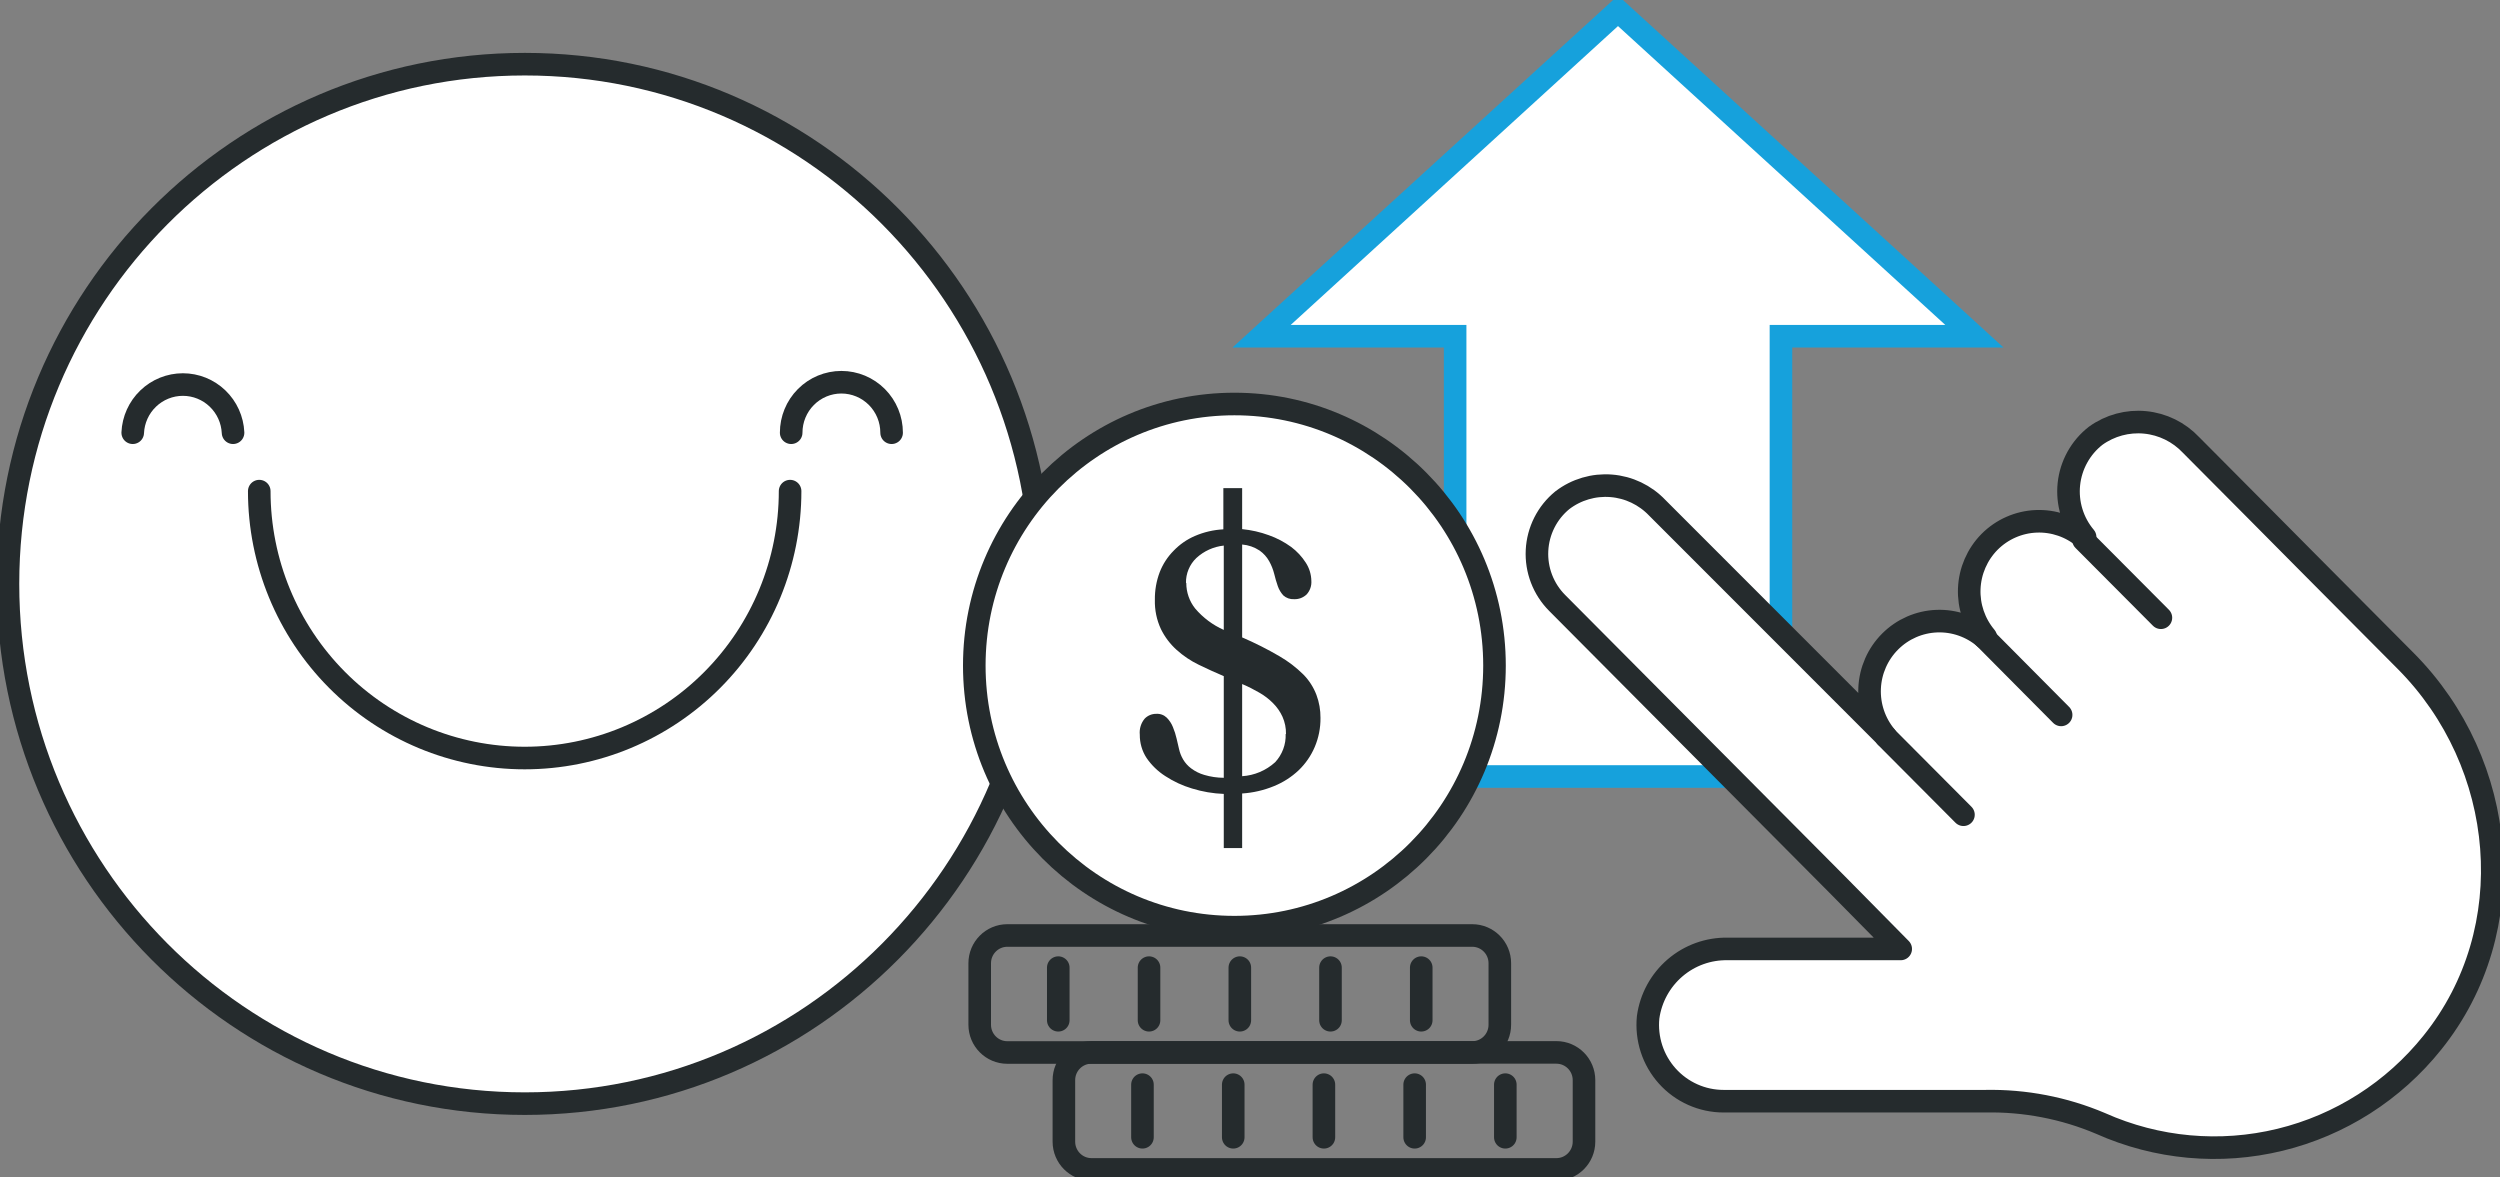 <svg width="155" height="73" viewBox="0 0 155 73" fill="none" xmlns="http://www.w3.org/2000/svg">
<rect x="0" y="0" width="155" height="73" fill="#808080" stroke="none"/>
<path d="M32.537 68.426C50.233 68.426 64.579 53.999 64.579 36.202C64.579 18.406 50.233 3.979 32.537 3.979C14.84 3.979 0.494 18.406 0.494 36.202C0.494 53.999 14.84 68.426 32.537 68.426Z" fill="white" stroke="#252B2D" stroke-width="1.4" stroke-miterlimit="10" stroke-linecap="round"/>
<path d="M48.986 30.45C48.986 34.839 47.252 39.048 44.166 42.151C41.08 45.255 36.894 46.998 32.53 46.998C28.166 46.998 23.98 45.255 20.894 42.151C17.808 39.048 16.074 34.839 16.074 30.45" stroke="#252B2D" stroke-width="1.4" stroke-miterlimit="10" stroke-linecap="round"/>
<path d="M8.229 26.829C8.265 26.024 8.609 25.265 9.188 24.709C9.768 24.152 10.538 23.842 11.339 23.842C12.14 23.842 12.91 24.152 13.489 24.709C14.068 25.265 14.412 26.024 14.449 26.829" stroke="#252B2D" stroke-width="1.4" stroke-miterlimit="10" stroke-linecap="round"/>
<path d="M49.053 26.829C49.053 25.999 49.381 25.202 49.965 24.615C50.548 24.028 51.34 23.698 52.166 23.698C52.992 23.698 53.784 24.028 54.368 24.615C54.952 25.202 55.28 25.999 55.28 26.829" stroke="#252B2D" stroke-width="1.4" stroke-miterlimit="10" stroke-linecap="round"/>
<path d="M122.412 20.845L100.316 0.669L78.219 20.845H90.218V48.144H110.419V20.845H122.412Z" fill="white" stroke="#16A1DC" stroke-width="1.4" stroke-miterlimit="10" stroke-linecap="round"/>
<path d="M76.533 57.484C85.439 57.484 92.659 50.223 92.659 41.266C92.659 32.309 85.439 25.048 76.533 25.048C67.626 25.048 60.406 32.309 60.406 41.266C60.406 50.223 67.626 57.484 76.533 57.484Z" fill="white" stroke="#252B2D" stroke-width="1.4" stroke-miterlimit="10"/>
<path d="M91.278 58H62.454C61.508 58 60.742 58.771 60.742 59.721V63.534C60.742 64.485 61.508 65.255 62.454 65.255H91.278C92.223 65.255 92.989 64.485 92.989 63.534V59.721C92.989 58.771 92.223 58 91.278 58Z" stroke="#252B2D" stroke-width="1.4" stroke-miterlimit="10" stroke-linecap="round"/>
<path d="M65.613 59.993V63.256" stroke="#252B2D" stroke-width="1.4" stroke-miterlimit="10" stroke-linecap="round"/>
<path d="M71.24 59.993V63.256" stroke="#252B2D" stroke-width="1.4" stroke-miterlimit="10" stroke-linecap="round"/>
<path d="M76.869 59.993V63.256" stroke="#252B2D" stroke-width="1.4" stroke-miterlimit="10" stroke-linecap="round"/>
<path d="M82.49 59.993V63.256" stroke="#252B2D" stroke-width="1.4" stroke-miterlimit="10" stroke-linecap="round"/>
<path d="M88.117 59.993V63.256" stroke="#252B2D" stroke-width="1.4" stroke-miterlimit="10" stroke-linecap="round"/>
<path d="M96.496 65.249H67.672C66.727 65.249 65.961 66.019 65.961 66.97V70.782C65.961 71.733 66.727 72.504 67.672 72.504H96.496C97.441 72.504 98.208 71.733 98.208 70.782V66.97C98.208 66.019 97.441 65.249 96.496 65.249Z" stroke="#252B2D" stroke-width="1.4" stroke-miterlimit="10" stroke-linecap="round"/>
<path d="M70.832 67.248V70.511" stroke="#252B2D" stroke-width="1.4" stroke-miterlimit="10" stroke-linecap="round"/>
<path d="M76.461 67.248V70.511" stroke="#252B2D" stroke-width="1.4" stroke-miterlimit="10" stroke-linecap="round"/>
<path d="M82.082 67.248V70.511" stroke="#252B2D" stroke-width="1.4" stroke-miterlimit="10" stroke-linecap="round"/>
<path d="M87.709 67.248V70.511" stroke="#252B2D" stroke-width="1.4" stroke-miterlimit="10" stroke-linecap="round"/>
<path d="M93.33 67.248V70.511" stroke="#252B2D" stroke-width="1.4" stroke-miterlimit="10" stroke-linecap="round"/>
<path d="M77.013 30.264V32.806C77.579 32.861 78.136 32.988 78.671 33.184C79.164 33.359 79.63 33.604 80.054 33.912C80.413 34.181 80.72 34.513 80.962 34.891C81.179 35.227 81.298 35.617 81.304 36.017C81.314 36.168 81.294 36.32 81.244 36.463C81.194 36.607 81.116 36.738 81.015 36.851C80.91 36.952 80.786 37.03 80.65 37.082C80.514 37.133 80.37 37.156 80.225 37.149C79.984 37.162 79.747 37.079 79.567 36.917C79.415 36.751 79.298 36.555 79.224 36.341C79.137 36.092 79.062 35.837 79.001 35.58C78.932 35.307 78.828 35.044 78.691 34.799C78.545 34.536 78.343 34.31 78.099 34.137C77.774 33.921 77.401 33.791 77.013 33.76V39.519C77.801 39.858 78.568 40.244 79.31 40.677C79.857 40.992 80.362 41.377 80.811 41.822C81.165 42.182 81.441 42.613 81.62 43.086C81.79 43.541 81.874 44.024 81.87 44.51C81.877 45.128 81.756 45.741 81.515 46.31C81.284 46.854 80.946 47.344 80.521 47.753C80.075 48.175 79.555 48.509 78.987 48.739C78.358 48.998 77.691 49.152 77.013 49.196V52.579H75.874V49.223C75.204 49.198 74.54 49.084 73.899 48.885C73.315 48.71 72.758 48.452 72.247 48.117C71.791 47.826 71.397 47.445 71.089 46.998C70.808 46.568 70.662 46.063 70.667 45.549C70.649 45.37 70.666 45.189 70.72 45.017C70.773 44.845 70.86 44.686 70.977 44.549C71.069 44.456 71.179 44.382 71.3 44.332C71.421 44.282 71.55 44.257 71.681 44.258C71.801 44.249 71.922 44.265 72.035 44.306C72.149 44.347 72.252 44.412 72.339 44.496C72.505 44.662 72.635 44.861 72.721 45.079C72.819 45.312 72.896 45.554 72.951 45.8C73.004 46.052 73.057 46.257 73.096 46.423C73.146 46.656 73.232 46.879 73.353 47.085C73.481 47.302 73.651 47.491 73.853 47.641C74.097 47.823 74.371 47.96 74.663 48.044C75.056 48.161 75.464 48.221 75.874 48.223V41.921C75.347 41.696 74.834 41.465 74.32 41.213C73.823 40.973 73.362 40.663 72.951 40.293C72.547 39.93 72.216 39.492 71.977 39.002C71.713 38.435 71.585 37.814 71.602 37.188C71.594 36.601 71.696 36.017 71.905 35.467C72.099 34.971 72.392 34.52 72.767 34.143C73.141 33.754 73.588 33.443 74.084 33.23C74.643 32.989 75.24 32.85 75.848 32.819V30.264H77.013ZM73.55 36.142C73.548 36.72 73.743 37.281 74.103 37.731C74.588 38.3 75.193 38.752 75.874 39.055V33.826C75.241 33.894 74.646 34.163 74.176 34.594C73.967 34.793 73.802 35.033 73.691 35.3C73.58 35.566 73.525 35.853 73.531 36.142H73.55ZM79.731 45.509C79.738 45.14 79.664 44.774 79.514 44.437C79.372 44.126 79.176 43.844 78.935 43.603C78.679 43.343 78.389 43.12 78.072 42.941C77.743 42.755 77.414 42.577 77.013 42.411V48.124C77.773 48.077 78.495 47.771 79.06 47.257C79.278 47.023 79.447 46.748 79.559 46.448C79.671 46.148 79.723 45.829 79.711 45.509H79.731Z" fill="#252B2D"/>
<path d="M129.935 27.015C129.471 27.375 129.084 27.827 128.798 28.343C128.512 28.858 128.332 29.427 128.271 30.014C128.209 30.601 128.267 31.195 128.44 31.759C128.613 32.323 128.897 32.846 129.277 33.296L129.224 33.349C128.393 32.643 127.328 32.277 126.241 32.322C125.154 32.367 124.123 32.821 123.353 33.594C122.587 34.37 122.138 35.405 122.094 36.497C122.05 37.589 122.415 38.657 123.116 39.492L123.057 39.552C122.23 38.841 121.167 38.469 120.079 38.511C118.992 38.552 117.96 39.003 117.189 39.775C116.417 40.547 115.963 41.582 115.916 42.675C115.869 43.768 116.233 44.839 116.935 45.675L102.75 31.483C101.998 30.692 100.982 30.207 99.897 30.121C98.812 30.034 97.733 30.351 96.866 31.013C96.402 31.392 96.022 31.864 95.751 32.401C95.481 32.937 95.325 33.524 95.295 34.124C95.264 34.725 95.36 35.325 95.575 35.886C95.79 36.447 96.12 36.956 96.543 37.381L110.873 51.791L113.927 54.863L117.844 58.834H107.121C105.925 58.81 104.762 59.228 103.852 60.009C102.942 60.79 102.348 61.879 102.184 63.071C102.118 63.728 102.19 64.392 102.394 65.02C102.599 65.648 102.932 66.225 103.373 66.716C103.813 67.206 104.351 67.598 104.951 67.866C105.551 68.135 106.201 68.274 106.858 68.274H123.09C125.54 68.226 127.973 68.695 130.231 69.651C133.73 71.215 137.646 71.572 141.367 70.665C145.089 69.759 148.408 67.641 150.808 64.64C156.442 57.636 155.488 47.343 149.149 40.975L142.948 34.739L139.967 31.734L135.84 27.584C135.09 26.788 134.079 26.292 132.993 26.188C131.908 26.083 130.822 26.377 129.935 27.015Z" fill="white" stroke="#252B2D" stroke-width="1.4" stroke-linecap="round" stroke-linejoin="round"/>
<path d="M116.936 45.695L121.734 50.514" stroke="#252B2D" stroke-width="1.4" stroke-linecap="round" stroke-linejoin="round"/>
<path d="M122.998 39.499L127.79 44.324" stroke="#252B2D" stroke-width="1.4" stroke-linecap="round" stroke-linejoin="round"/>
<path d="M129.178 33.481L133.976 38.3" stroke="#252B2D" stroke-width="1.4" stroke-linecap="round" stroke-linejoin="round"/>
</svg>
